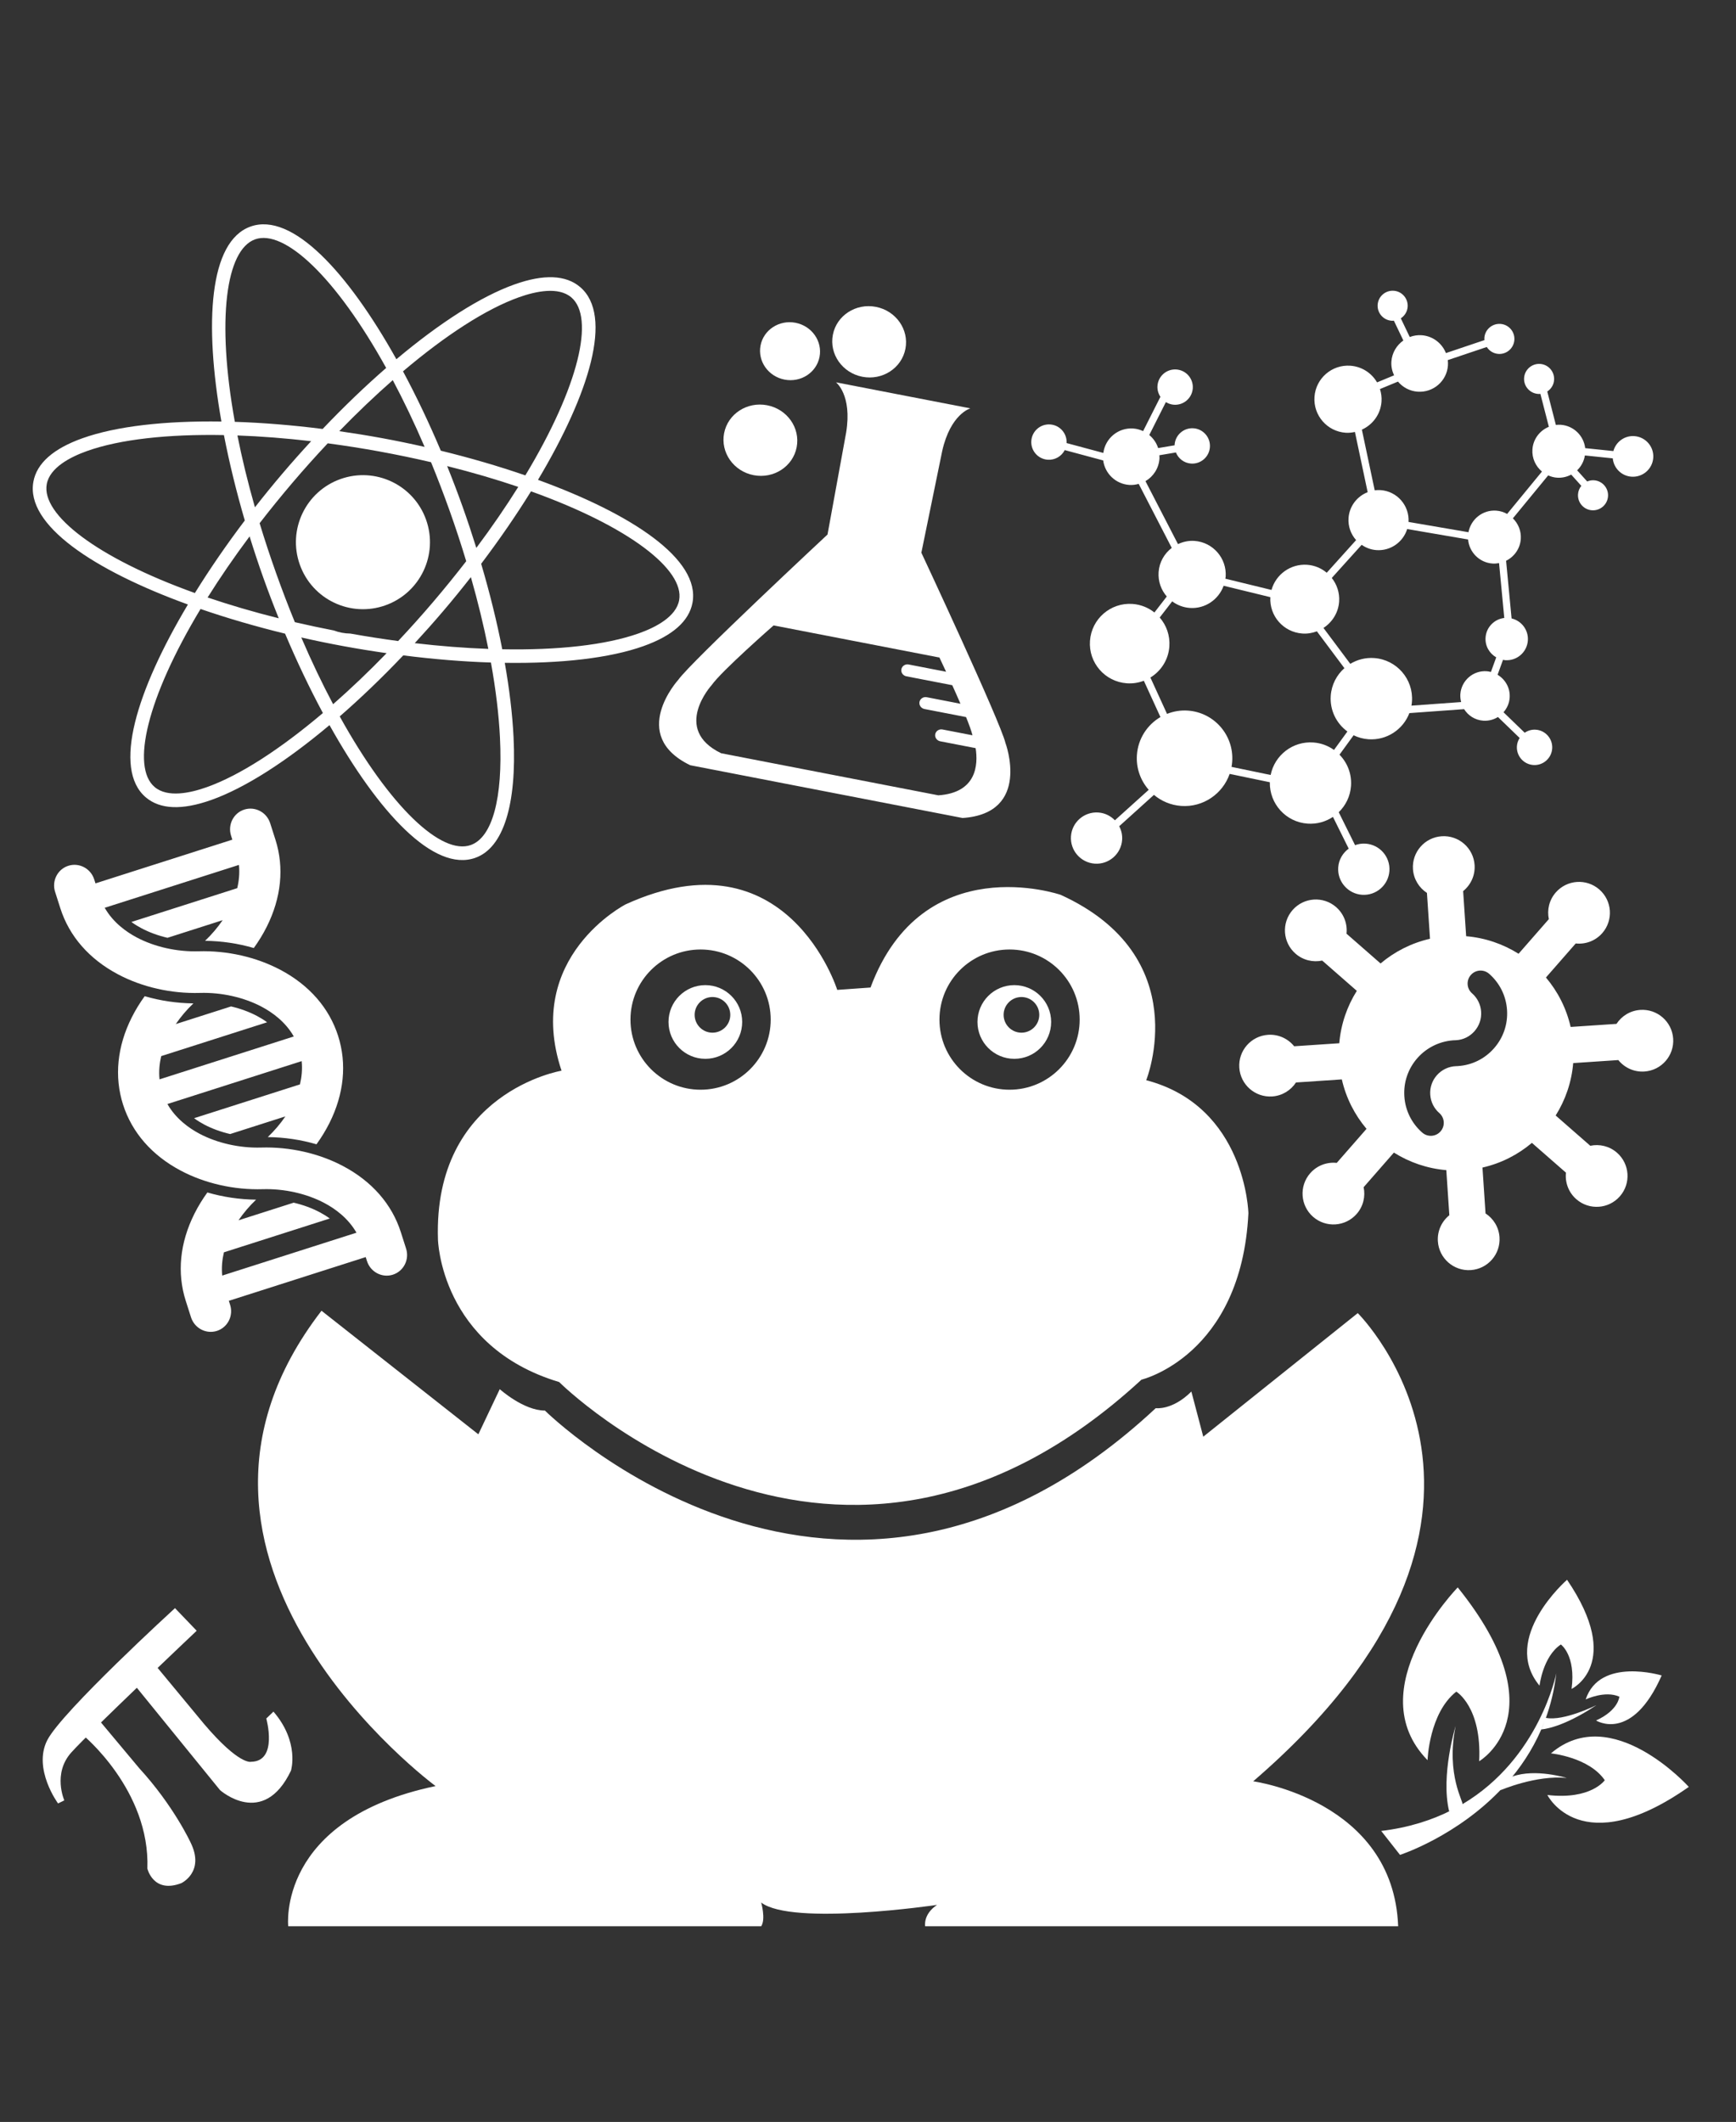 <?xml version="1.0" encoding="UTF-8" standalone="no"?>
<!-- Generator: Adobe Illustrator 16.0.0, SVG Export Plug-In . SVG Version: 6.00 Build 0)  -->

<svg
   xmlns:dc="http://purl.org/dc/elements/1.1/"
   xmlns:cc="http://creativecommons.org/ns#"
   xmlns:rdf="http://www.w3.org/1999/02/22-rdf-syntax-ns#"
   xmlns:svg="http://www.w3.org/2000/svg"
   xmlns="http://www.w3.org/2000/svg"
   xmlns:sodipodi="http://sodipodi.sourceforge.net/DTD/sodipodi-0.dtd"
   xmlns:inkscape="http://www.inkscape.org/namespaces/inkscape"
   version="1.1"
   id="Layer_1"
   x="0px"
   y="0px"
   width="1920px"
   height="2346.98px"
   viewBox="0 0 1920 2346.98"
   enable-background="new 0 0 1920 2346.98"
   xml:space="preserve"
   inkscape:version="0.91 r13725"
   sodipodi:docname="controversciences.svg"><rect x="0" y="0" width="1920" height="2346.98" fill="#333333" stroke="none"/><defs
     id="defs598" /><sodipodi:namedview
     pagecolor="#ffffff"
     bordercolor="#666666"
     borderopacity="1"
     objecttolerance="10"
     gridtolerance="10"
     guidetolerance="10"
     inkscape:pageopacity="0"
     inkscape:pageshadow="2"
     inkscape:window-width="1920"
     inkscape:window-height="1056"
     id="namedview596"
     showgrid="false"
     inkscape:zoom="0.20110951"
     inkscape:cx="1223.5174"
     inkscape:cy="268.03738"
     inkscape:window-x="0"
     inkscape:window-y="24"
     inkscape:window-maximized="1"
     inkscape:current-layer="Layer_2" /><g
     id="Layer_2"
     transform="translate(-29.834,-198.897)"
     style="fill:#cccccc"><g
       id="g4174"
       style="fill:#ffffff"><g
         style="fill:#ffffff"
         id="g517"><path
           style="fill:#ffffff"
           inkscape:connector-curvature="0"
           id="path519"
           d="m 385.414,1648.624 173.477,136.668 23.67,-49.932 c 0,0 26.274,23.669 49.943,23.669 0,0 325.944,323.312 675.555,-2.633 0,0 18.404,2.633 39.414,-18.403 l 13.163,49.944 170.87,-136.688 c 0,0 226.055,223.44 -115.659,517.842 0,0 155.101,21.037 160.339,160.34 l -523.102,0 c 0,0 -2.646,-13.139 13.126,-23.644 0,0 -160.34,23.644 -194.515,-2.633 0,0 5.252,18.403 0,26.274 l -523.087,0 c 0,0 -13.164,-118.293 162.97,-155.073 0,-0.024 -339.105,-249.722 -126.164,-525.731 z" /><path
           style="fill:#ffffff"
           inkscape:connector-curvature="0"
           id="path521"
           d="m 809.93,1288.492 c -22.506,0 -40.729,18.248 -40.729,40.742 0,22.507 18.248,40.756 40.729,40.756 22.495,0 40.757,-18.249 40.757,-40.756 0,-22.494 -18.262,-40.742 -40.757,-40.742 z m 7.874,52.584 c -10.881,0 -19.708,-8.827 -19.708,-19.72 0,-10.886 8.827,-19.713 19.708,-19.713 10.893,0 19.72,8.828 19.72,19.713 -10e-4,10.893 -8.802,19.72 -19.72,19.72 z" /><path
           style="fill:#ffffff"
           inkscape:connector-curvature="0"
           id="path523"
           d="m 1297.541,1393.647 c 0,0 55.197,-136.688 -94.636,-205.037 0,0 -152.454,-52.571 -210.284,102.521 l -36.806,2.62 c 0,0 -55.197,-176.11 -233.953,-94.638 0,0 -113.027,57.83 -70.98,184.015 0,0 -141.937,23.655 -136.671,186.641 0,0 2.609,118.286 134.052,157.719 0,0 307.554,307.539 644.025,-2.626 0,0 110.395,-26.289 118.267,-184.001 0.013,-0.026 -2.607,-118.299 -113.014,-147.214 z m -492.864,10.52 c -42.818,0 -77.549,-34.718 -77.549,-77.552 0,-42.827 34.729,-77.543 77.549,-77.543 42.834,0 77.549,34.716 77.549,77.543 -0.024,42.821 -34.74,77.552 -77.549,77.552 z m 341.727,0 c -42.821,0 -77.538,-34.718 -77.538,-77.552 0,-42.827 34.717,-77.543 77.538,-77.543 42.818,0 77.536,34.716 77.536,77.543 0,42.821 -34.716,77.552 -77.536,77.552 z" /><path
           style="fill:#ffffff"
           inkscape:connector-curvature="0"
           id="path525"
           d="m 1151.646,1288.492 c -22.496,0 -40.744,18.248 -40.744,40.742 0,22.507 18.248,40.756 40.744,40.756 22.506,0 40.756,-18.249 40.756,-40.756 -0,-22.494 -18.252,-40.742 -40.756,-40.742 z m 7.896,52.584 c -10.892,0 -19.719,-8.827 -19.719,-19.72 0,-10.886 8.827,-19.713 19.719,-19.713 10.892,0 19.719,8.828 19.719,19.713 0,10.893 -8.827,19.72 -19.719,19.72 z" /></g><g
         style="fill:#ffffff"
         id="g527"><path
           style="fill:#ffffff"
           inkscape:connector-curvature="0"
           id="path529"
           d="m 94.033,2193.555 6.926,-3.384 c 0,0 -13.181,-29.645 7.713,-52.949 20.874,-23.28 138.695,-134.65 138.695,-134.65 l -23.998,-25.02 c 0,0 -125.202,114.442 -141.288,146.092 -16.154,31.773 11.952,69.911 11.952,69.911 z" /><path
           style="fill:#ffffff"
           inkscape:connector-curvature="0"
           id="path531"
           d="m 121.348,2117.738 c 0,0 74.641,61.045 71.487,147.901 0,0 6.468,27.972 37.491,16.117 0,0 26.377,-12.272 10.331,-44.909 0,0 -18.674,-40.674 -56.813,-82.225 l -46.072,-55.101 -16.424,18.217 z" /><path
           style="fill:#ffffff"
           inkscape:connector-curvature="0"
           id="path533"
           d="m 179.133,2063.115 94.033,115.698 c 0,0 47.845,42.833 78.49,-21.547 0,0 9.776,-31.355 -19.37,-65.256 l -7.938,7.61 c 0,0 13.302,47.455 -16.816,47.865 0,0 -12.898,4.245 -52.126,-41.958 l -53.713,-64.854 -22.909,21.175" /></g><g
         style="fill:#ffffff"
         id="g535"><path
           style="fill:#ffffff"
           inkscape:connector-curvature="0"
           id="path537"
           d="m 1632.546,2202.214 c 0,0 1.09,-0.445 2.924,-1.318 -21.844,11.126 -47.632,19.453 -78.036,23.097 l 20.796,26.459 c 0,0 63.468,-20.439 113.846,-74.602 -1.212,1.348 -2.26,2.491 -2.91,3.153 0,0 39.65,-17.123 73.509,-13.576 0,0 -34.388,-10.823 -59.989,-1.67 0,0 -0.445,0.52 -1.16,1.351 14.491,-17.521 27.364,-38.134 36.573,-62.228 -1.089,2.836 -2.541,6.514 -3.556,8.79 0,0 21.872,-0.727 60.816,-26.768 0,0 -36.156,18.017 -55.75,14.013 0,0 -0.281,0.741 -0.696,1.834 5.78,-15.602 10.036,-32.636 12.187,-51.209 0,0 -18.293,94.143 -103.898,144.91 2.126,-1.447 -18.563,-32.179 -7.443,-86.561 -0,0 -16.738,54.293 -7.213,94.325 z" /><path
           style="fill:#ffffff"
           inkscape:connector-curvature="0"
           id="path539"
           d="m 1640.49,2069.899 c -30.179,23.719 -31.804,75.84 -31.804,75.84 -76.609,-78.409 33.393,-191.095 33.393,-191.095 112.945,140.311 23.707,192.251 23.707,192.251 3.015,-60.156 -25.301,-77.004 -25.296,-76.996 z" /><path
           style="fill:#ffffff"
           inkscape:connector-curvature="0"
           id="path541"
           d="m 1804.692,2167.878 c -17.555,-25.615 -59.529,-29.685 -59.529,-29.685 67.345,-57.682 152.47,37.072 152.47,37.072 -119.218,83.731 -156.423,8.955 -156.423,8.955 48.386,5.619 63.478,-16.346 63.482,-16.342 z" /><path
           style="fill:#ffffff"
           inkscape:connector-curvature="0"
           id="path543"
           d="m 1756.15,2017.754 c -19.956,13.222 -23.616,45.543 -23.616,45.543 -43.648,-52.638 30.454,-117.121 30.454,-117.121 63.106,92.958 5.004,120.727 5.004,120.727 4.919,-37.24 -11.835,-49.147 -11.842,-49.149 z" /><path
           style="fill:#ffffff"
           inkscape:connector-curvature="0"
           id="path545"
           d="m 1820.821,2075.497 c -15.887,-7.199 -37.231,3.053 -37.231,3.053 15.581,-47.298 84.035,-26.529 84.035,-26.529 -32.927,74.902 -72.546,49.795 -72.546,49.795 24.876,-11.373 25.742,-26.319 25.742,-26.319 z" /></g><g
         style="fill:#ffffff"
         id="g547"><path
           style="fill:#ffffff"
           inkscape:connector-curvature="0"
           id="path549"
           d="m 1141.901,1020.799 c -5.512,-23.476 -93.052,-210.594 -93.052,-210.594 l 23.04,-112.396 c 9.228,-41.207 31.156,-47.248 31.156,-47.248 l -66.841,-12.952 -14.93,-2.893 -66.849,-12.954 c 0,0 18.067,13.791 11.253,55.465 l -20.616,112.867 c 0,0 -151.105,140.875 -164.973,160.595 0,0 -55.852,61.213 13.098,94.57 l 149.213,28.915 2.815,0.545 149.208,28.914 c 76.431,-5.181 47.478,-82.834 47.478,-82.834 z m -74.282,57.755 -118.978,-23.056 -2.244,-0.435 -118.978,-23.055 c -54.981,-26.584 -10.452,-75.413 -10.452,-75.413 11.073,-15.726 68.462,-65.968 68.462,-65.968 l 183.417,35.542 c 0,0 3.029,6.362 7.361,15.702 l -41.407,-8.023 c -3.754,-0.728 -7.348,1.625 -8.045,5.228 -0.699,3.604 1.758,7.115 5.513,7.842 l 50.751,9.835 c 2.976,6.583 6.122,13.641 9.077,20.518 l -37.274,-7.223 c -3.728,-0.723 -7.35,1.61 -8.05,5.215 -0.695,3.597 1.793,7.114 5.521,7.837 l 45.98,8.911 c 3.386,8.388 6.02,15.607 7.118,20.143 l -33.147,-6.424 c -3.735,-0.725 -7.353,1.612 -8.05,5.215 -0.699,3.614 1.784,7.121 5.518,7.844 l 39.165,7.59 c 2.872,18.531 1.085,49.32 -41.258,52.175 z" /><path
           style="fill:#ffffff"
           inkscape:connector-curvature="0"
           id="path551"
           d="m 998.585,538.296 c 22.163,4.295 36.77,25.085 32.632,46.434 -4.138,21.354 -25.45,35.18 -47.614,30.885 -22.155,-4.293 -36.77,-25.082 -32.632,-46.434 4.135,-21.351 25.458,-35.178 47.614,-30.885 z" /><path
           style="fill:#ffffff"
           inkscape:connector-curvature="0"
           id="path553"
           d="m 878.307,647.135 c 22.156,4.293 36.771,25.082 32.632,46.434 -4.137,21.35 -25.457,35.177 -47.613,30.884 -22.163,-4.294 -36.77,-25.084 -32.631,-46.433 4.136,-21.353 25.451,-35.179 47.612,-30.885 z" /><path
           style="fill:#ffffff"
           inkscape:connector-curvature="0"
           id="path555"
           d="m 909.702,555.906 c 18.012,3.49 29.895,20.39 26.53,37.747 -3.363,17.356 -20.696,28.594 -38.708,25.104 -18.015,-3.491 -29.894,-20.391 -26.53,-37.745 3.362,-17.359 20.694,-28.597 38.708,-25.106 z" /></g><g
         style="fill:#ffffff"
         id="g557"><path
           style="fill:#ffffff"
           inkscape:connector-curvature="0"
           id="path585"
           d="m 624.851,729.636 c 56.812,-95.196 83.659,-181.71 46.596,-213.264 -15.789,-13.447 -40.201,-14.425 -72.546,-2.907 -37.257,13.265 -82.785,42.523 -130.662,82.758 -54.014,-96.681 -115.464,-163.068 -161.278,-146.757 -45.814,16.312 -51.482,106.599 -32.243,215.66 -62.53,-0.924 -116.319,5.178 -153.568,18.439 -32.34,11.515 -50.64,27.699 -54.386,48.102 -8.784,47.877 66.699,97.956 170.894,135.828 -56.82,95.207 -83.659,181.729 -46.596,213.278 15.794,13.438 40.187,14.411 72.527,2.896 37.257,-13.265 82.793,-42.522 130.666,-82.763 54.02,96.693 115.474,163.088 161.301,146.771 30.936,-11.015 45.941,-58.458 42.249,-133.589 -1.259,-25.352 -4.561,-52.962 -9.699,-82.071 62.396,0.894 116.063,-5.2 153.259,-18.442 32.34,-11.515 50.626,-27.698 54.368,-48.084 8.788,-47.883 -66.691,-97.975 -170.882,-135.855 z m -366.3,339.884 c -18.498,6.586 -43.54,11.907 -57.75,-0.19 -26.093,-22.209 -8.599,-98.183 50.837,-196.879 29.551,10.191 61.091,19.391 93.491,27.292 12.96,30.657 27.06,60.287 41.816,87.792 -47.231,40.019 -92.018,69.033 -128.394,81.985 z m 79.574,-186.776 c -28.237,-7.063 -54.493,-14.816 -78.676,-23.009 13.561,-21.643 29.008,-44.245 46.432,-67.551 4.735,15.282 9.78,30.534 15.155,45.63 5.373,15.091 11.101,30.098 17.089,44.93 z M 300.578,774.571 c -20.127,26.612 -38.751,53.667 -55.211,80.241 C 136.925,815.891 75.354,768.072 81.538,734.386 c 3.365,-18.366 26.139,-30.077 44.644,-36.666 36.376,-12.952 89.421,-18.771 151.309,-17.6 5.954,30.625 13.739,62.498 23.087,94.451 z m 198.878,-81.393 c -15.597,-3.539 -31.335,-6.786 -47.086,-9.683 -15.915,-2.92 -31.694,-5.465 -47.301,-7.697 19.797,-20.417 39.639,-39.306 59.173,-56.447 11.948,22.511 23.763,47.145 35.214,73.827 z M 311.999,463.616 c 32.25,-11.481 89.236,41.562 144.934,142.239 -23.201,20.196 -46.835,42.874 -70.268,67.494 -33.72,-4.271 -66.359,-6.913 -97.109,-7.892 -20.448,-113.228 -9.81,-190.356 22.443,-201.841 z m -19.58,216.917 c 25.966,0.942 53.284,3.032 81.53,6.344 -10.698,11.599 -21.313,23.541 -31.804,35.869 -10.381,12.193 -20.518,24.653 -30.36,37.25 -7.988,-27.913 -14.388,-54.475 -19.366,-79.463 z m 70.623,223.427 c 15.595,3.535 31.333,6.783 47.082,9.673 15.906,2.917 31.697,5.47 47.301,7.696 -19.787,20.422 -39.639,39.306 -59.173,56.447 -11.947,-22.503 -23.763,-47.146 -35.21,-73.816 z m 219.756,110.861 c 3.305,66.962 -8.466,110.222 -32.284,118.701 -32.258,11.485 -89.246,-41.563 -144.955,-142.25 23.204,-20.193 46.836,-42.874 70.269,-67.497 33.665,4.271 66.259,6.91 96.974,7.898 5.327,29.556 8.735,57.553 9.996,83.148 z m -12.863,-98.232 c -25.926,-0.941 -53.2,-3.031 -81.391,-6.34 10.686,-11.595 21.304,-23.541 31.793,-35.857 10.352,-12.167 20.468,-24.597 30.294,-37.177 7.765,27.198 14.228,53.815 19.304,79.374 z m -24.466,-96.981 c -11.435,14.796 -23.625,29.839 -36.571,45.051 -12.757,14.99 -25.706,29.39 -38.72,43.25 -17.374,-2.318 -35.007,-5.061 -52.816,-8.261 -6.312,-0.074 -12.492,-1.229 -18.29,-3.422 -14.779,-2.882 -29.197,-5.938 -43.129,-9.184 -7.104,-17.315 -14.05,-35.426 -20.758,-54.265 -6.709,-18.846 -12.767,-37.261 -18.214,-55.191 11.45,-14.817 23.659,-29.878 36.622,-45.107 12.756,-14.991 25.715,-29.388 38.725,-43.258 18.848,2.526 37.981,5.499 57.339,9.048 19.68,3.615 38.659,7.57 56.898,11.825 7.107,17.326 14.053,35.432 20.764,54.277 6.595,18.532 12.636,36.987 18.15,55.237 z m 58.469,-291.992 c 18.506,-6.588 43.557,-11.903 57.77,0.202 26.083,22.206 8.585,98.168 -50.855,196.871 -29.541,-10.187 -61.082,-19.39 -93.485,-27.297 -12.961,-30.665 -27.06,-60.292 -41.813,-87.791 47.227,-40.022 92.007,-69.032 128.383,-81.985 z m -79.563,186.783 c 28.232,7.051 54.49,14.815 78.657,23.005 -13.54,21.616 -28.981,44.208 -46.376,67.488 -4.718,-15.107 -9.759,-30.3 -15.194,-45.565 -5.37,-15.084 -11.101,-30.099 -17.087,-44.928 z m 256.583,148.369 c -3.368,18.354 -26.138,30.058 -44.63,36.643 -36.314,12.93 -89.25,18.755 -151.015,17.604 -5.905,-30.312 -13.727,-62.076 -23.316,-94.555 20.087,-26.574 38.696,-53.605 55.138,-80.127 108.438,38.918 170.008,86.734 163.823,120.435 z" /><path
           style="fill:#ffffff"
           inkscape:connector-curvature="0"
           id="path587"
           d="m 406.391,728.753 c 38.564,-13.731 80.951,6.399 94.681,44.962 13.73,38.563 -6.396,80.949 -44.961,94.68 -38.565,13.729 -80.949,-6.396 -94.681,-44.962 -13.731,-38.562 6.396,-80.95 44.961,-94.68 z" /></g><g
         style="fill:#ffffff"
         id="Your_Icon_5_"><path
           style="fill:#ffffff"
           inkscape:connector-curvature="0"
           id="path590"
           d="m 1843.967,1315.89 c -11.134,0.745 -20.643,6.775 -26.304,15.454 l -50.722,3.394 c -4.692,-20.6 -14.241,-39.214 -27.313,-54.681 l 32.932,-37.654 c 10.694,1.145 21.761,-2.744 29.375,-11.457 12.42,-14.202 10.977,-35.78 -3.225,-48.2 -14.203,-12.421 -35.782,-10.978 -48.2,3.226 -7.354,8.405 -9.812,19.387 -7.674,29.528 l -33.484,38.285 c -17.145,-10.77 -36.896,-17.63 -57.966,-19.398 l -3.337,-49.885 c 8.362,-6.754 13.438,-17.321 12.665,-28.865 -1.251,-18.829 -17.529,-33.069 -36.354,-31.811 -18.828,1.26 -33.069,17.542 -31.812,36.364 0.746,11.142 6.776,20.646 15.458,26.31 l 3.395,50.716 c -20.604,4.702 -39.218,14.25 -54.677,27.315 l -37.66,-32.936 c 1.144,-10.696 -2.75,-21.751 -11.45,-29.368 -14.208,-12.421 -35.784,-10.982 -48.211,3.22 -12.417,14.206 -10.974,35.785 3.226,48.206 8.408,7.353 19.391,9.811 29.537,7.674 l 38.286,33.482 c -10.771,17.139 -17.631,36.892 -19.394,57.96 l -49.893,3.342 c -6.757,-8.369 -17.323,-13.443 -28.87,-12.67 -18.828,1.259 -33.073,17.535 -31.814,36.364 1.265,18.828 17.548,33.063 36.368,31.805 11.138,-0.743 20.643,-6.774 26.313,-15.456 l 50.713,-3.394 c 4.697,20.604 14.245,39.211 27.313,54.686 l -32.931,37.651 c -10.694,-1.145 -21.761,2.752 -29.377,11.461 -12.418,14.198 -10.979,35.777 3.225,48.199 14.204,12.418 35.784,10.974 48.211,-3.226 7.35,-8.407 9.807,-19.391 7.674,-29.534 l 33.479,-38.29 c 17.139,10.771 36.894,17.643 57.968,19.404 l 3.336,49.886 c -8.369,6.756 -13.442,17.324 -12.669,28.864 1.26,18.83 17.538,33.07 36.367,31.813 18.827,-1.266 33.063,-17.544 31.804,-36.372 -0.744,-11.14 -6.774,-20.645 -15.457,-26.305 l -3.392,-50.723 c 20.603,-4.697 39.216,-14.244 54.675,-27.312 l 37.662,32.938 c -1.146,10.687 2.749,21.751 11.458,29.367 14.204,12.419 35.777,10.979 48.201,-3.225 12.423,-14.204 10.975,-35.781 -3.227,-48.209 -8.402,-7.352 -19.389,-9.804 -29.53,-7.664 l -38.282,-33.486 c 10.768,-17.139 17.63,-36.896 19.394,-57.965 l 49.895,-3.339 c 6.748,8.366 17.32,13.438 28.865,12.665 18.821,-1.26 33.063,-17.538 31.804,-36.361 -1.267,-18.813 -17.544,-33.052 -36.374,-31.793 z m -161.668,42.336 c -10.285,11.76 -24.428,18.75 -39.948,19.789 -0.216,0.017 -0.439,0.031 -0.665,0.046 -0.159,0.01 -0.327,0.021 -0.497,0.022 l -0.319,0.014 c -0.179,0 -0.349,0.01 -0.517,0.01 -8.217,0.254 -16.002,3.915 -21.414,10.104 -5.213,5.959 -7.795,13.589 -7.268,21.476 0.528,7.896 4.104,15.104 10.063,20.314 5.965,5.221 6.57,14.284 1.354,20.255 -2.608,2.983 -6.181,4.625 -9.845,4.871 -3.661,0.243 -7.423,-0.907 -10.403,-3.518 -11.729,-10.257 -18.761,-24.463 -19.801,-40.009 -1.04,-15.533 4.037,-30.56 14.295,-42.277 10.792,-12.348 26.358,-19.583 42.754,-19.918 8.024,-0.378 15.313,-4.013 20.612,-10.07 5.207,-5.954 7.78,-13.577 7.251,-21.471 -0.528,-7.895 -4.093,-15.105 -10.047,-20.314 -5.97,-5.221 -6.576,-14.283 -1.36,-20.253 5.221,-5.969 14.289,-6.574 20.258,-1.354 11.729,10.258 18.752,24.459 19.793,40.006 1.039,15.546 -4.039,30.557 -14.296,42.282 z" /></g><path
         style="fill:#ffffff"
         inkscape:connector-curvature="0"
         id="path592"
         d="m 1837.444,681.261 c -10.905,-0.765 -20.492,6.388 -23.229,16.542 l -31.168,-3.241 c -1.603,-13.74 -12.769,-24.841 -27.06,-25.842 -1.82,-0.128 -3.616,-0.038 -5.379,0.162 l -9.504,-36.976 c 4.222,-2.748 7.158,-7.321 7.536,-12.726 0.643,-9.152 -6.205,-17.129 -15.386,-17.772 -9.153,-0.641 -17.138,6.297 -17.778,15.449 -0.641,9.133 6.301,17.095 15.453,17.736 0.869,0.061 1.724,-0.008 2.563,-0.074 l 9.377,36.42 c -9.989,4.109 -17.375,13.479 -18.182,24.975 -0.685,9.764 3.555,18.701 10.536,24.53 l -38.502,46.876 c -3.614,-2.003 -7.678,-3.33 -12.081,-3.639 -14.958,-1.048 -27.969,9.442 -30.694,23.869 l -66.298,-11.371 c 1.104,-18.174 -12.645,-33.919 -30.86,-35.196 -2.232,-0.156 -4.412,-0.072 -6.547,0.204 l -14.179,-67.074 c 11.978,-5.475 20.733,-16.999 21.721,-31.075 0.338,-4.823 -0.339,-9.478 -1.723,-13.831 l 19.917,-8.262 c 5.279,6.298 12.968,10.55 21.798,11.168 17.258,1.209 32.256,-11.75 33.466,-29.021 0.141,-2.012 0.036,-3.977 -0.189,-5.903 l 43.136,-14.518 c 2.75,4.275 7.355,7.28 12.816,7.664 9.166,0.642 17.059,-6.29 17.701,-15.454 0.641,-9.148 -6.211,-17.083 -15.377,-17.727 -9.168,-0.642 -17.148,6.246 -17.79,15.402 -0.061,0.85 0.021,1.68 0.082,2.512 l -42.599,14.35 c -4.312,-10.848 -14.451,-18.88 -26.87,-19.751 -4.628,-0.324 -9.063,0.444 -13.146,1.977 l -9.888,-20.669 c 4.228,-2.748 7.184,-7.328 7.563,-12.759 0.642,-9.148 -6.224,-17.091 -15.377,-17.733 -9.176,-0.643 -17.147,6.262 -17.79,15.409 -0.644,9.179 6.29,17.113 15.466,17.756 0.84,0.06 1.649,-0.016 2.459,-0.076 l 10.5,21.908 c -7.39,5.241 -12.543,13.505 -13.226,23.238 -0.384,5.475 0.788,10.652 2.961,15.298 l -18.819,7.804 c -5.979,-10.282 -16.776,-17.527 -29.555,-18.423 -20.433,-1.432 -38.224,14.009 -39.655,34.453 -1.437,20.496 14.028,38.25 34.461,39.684 3.551,0.248 6.96,-0.172 10.273,-0.875 l 14.083,66.61 c -11.594,4.539 -20.215,15.35 -21.143,28.595 -0.651,9.297 2.615,17.946 8.365,24.409 l -32.485,36.098 c -5.93,-4.954 -13.349,-8.218 -21.633,-8.798 -18.417,-1.291 -34.703,10.718 -39.446,27.825 l -51.068,-12.457 c 0.088,-0.709 0.313,-1.366 0.362,-2.085 1.436,-20.478 -14.04,-38.264 -34.466,-39.694 -6.538,-0.458 -12.719,0.948 -18.26,3.545 l -35.959,-69.643 c 8.633,-5.044 14.717,-14.125 15.47,-24.868 0.09,-1.28 -0.063,-2.526 -0.117,-3.774 l 18.303,-3.09 c 2.702,6.74 9.007,11.739 16.736,12.281 10.739,0.753 20.116,-7.378 20.871,-18.147 0.755,-10.768 -7.396,-20.125 -18.137,-20.878 -10.771,-0.754 -20.14,7.376 -20.895,18.143 -0.017,0.232 0.037,0.45 0.021,0.675 l -18.25,3.067 c -1.828,-5.7 -5.258,-10.676 -9.797,-14.451 l 18.357,-36.403 c 2.61,1.609 5.576,2.693 8.835,2.923 10.799,0.756 20.16,-7.35 20.915,-18.135 0.755,-10.751 -7.384,-20.101 -18.183,-20.856 -10.747,-0.753 -20.108,7.363 -20.862,18.122 -0.313,4.472 0.968,8.648 3.263,12.105 l -19.143,37.943 c -3.367,-1.56 -7.021,-2.618 -10.938,-2.893 -16.568,-1.161 -30.886,10.801 -33.068,27.025 l -40.615,-10.918 c 0.596,-10.662 -7.462,-19.844 -18.149,-20.593 -10.776,-0.755 -20.122,7.363 -20.878,18.144 -0.758,10.793 7.366,20.124 18.144,20.878 8.083,0.566 15.367,-3.853 18.818,-10.648 l 42.536,11.434 c 1.906,14.45 13.74,26.034 28.826,27.091 3.641,0.256 7.121,-0.245 10.443,-1.16 l 36.549,70.794 c -8.146,6.255 -13.761,15.729 -14.535,26.779 -0.718,10.239 2.79,19.792 9.045,26.975 l -13.681,17.691 c -6.722,-5.363 -15.081,-8.809 -24.312,-9.456 -24.222,-1.696 -45.261,16.577 -46.961,40.868 -1.697,24.213 16.59,45.207 40.811,46.904 6.607,0.463 12.958,-0.589 18.768,-2.811 l 18.357,40.154 c -14.523,8.526 -24.746,23.826 -26.015,41.93 -1.024,14.62 4.046,28.298 13.046,38.532 l -37.398,33.727 c -4.697,-4.854 -11.055,-8.113 -18.313,-8.622 -15.622,-1.094 -29.174,10.661 -30.269,26.27 -1.095,15.624 10.683,29.199 26.305,30.293 15.626,1.096 29.18,-10.705 30.273,-26.329 0.38,-5.422 -0.871,-10.553 -3.228,-15.054 l 38.408,-34.687 c 8.244,6.916 18.639,11.431 30.188,12.239 24.32,1.704 45.928,-13.438 53.535,-35.432 l 44.455,9.219 c -0.494,23.81 17.758,44.103 41.756,45.783 10.344,0.725 20.063,-2.131 28.055,-7.458 l 17.41,35.12 c -6.476,4.746 -10.979,12.085 -11.586,20.736 -1.095,15.622 10.719,29.209 26.327,30.303 15.632,1.096 29.188,-10.713 30.282,-26.335 1.096,-15.641 -10.688,-29.134 -26.318,-30.229 -4.104,-0.287 -8.032,0.356 -11.663,1.667 l -18.062,-36.43 c 7.679,-7.441 12.776,-17.59 13.583,-29.08 0.935,-13.346 -4.076,-25.703 -12.735,-34.566 l 15.584,-21.465 c 5.017,2.437 10.545,3.998 16.439,4.411 20.289,1.421 38.387,-10.857 45.252,-28.924 l 60.541,-4.367 c 4.477,7.117 12.118,12.123 21.175,12.757 5.955,0.417 11.543,-1.146 16.263,-4.068 l 23.983,23.191 c -1.662,2.64 -2.784,5.66 -3.018,8.979 -0.758,10.801 7.355,20.167 18.141,20.923 10.726,0.752 20.118,-7.389 20.876,-18.189 0.754,-10.763 -7.412,-20.133 -18.139,-20.885 -4.538,-0.318 -8.771,1.003 -12.264,3.371 l -23.432,-22.649 c 3.813,-4.354 6.365,-9.864 6.803,-16.089 0.746,-10.65 -4.77,-20.234 -13.357,-25.367 l 5.999,-16.552 c 0.804,0.146 1.585,0.36 2.423,0.418 12.93,0.906 24.141,-8.822 25.046,-21.759 0.815,-11.631 -7,-21.813 -18.001,-24.421 l -6.066,-63.772 c 8.992,-4.479 15.506,-13.355 16.258,-24.086 0.623,-8.891 -2.87,-17.042 -8.738,-22.856 l 39.012,-47.478 c 3.02,1.339 6.273,2.281 9.756,2.524 5.677,0.398 11.047,-0.919 15.736,-3.405 l 11.172,12.426 c -2.055,2.556 -3.397,5.731 -3.646,9.259 -0.644,9.187 6.223,17.124 15.391,17.766 9.158,0.642 17.146,-6.247 17.789,-15.44 0.644,-9.166 -6.307,-17.091 -15.465,-17.731 -2.696,-0.189 -5.247,0.332 -7.573,1.313 l -11.115,-12.354 c 4.469,-4.282 7.535,-9.956 8.583,-16.415 l 30.816,3.197 c 1.009,10.751 9.577,19.506 20.724,20.287 12.371,0.866 23.179,-8.464 24.047,-20.851 0.91,-12.373 -8.474,-23.146 -20.862,-24.014 z m -332.212,347.083 c -6.531,-4.643 -14.329,-7.643 -22.913,-8.243 -22.77,-1.595 -42.764,14.12 -47.168,35.954 l -43.253,-8.961 c 0.345,-1.903 0.609,-3.841 0.748,-5.804 2.043,-29.157 -19.905,-54.397 -48.976,-56.435 -8.156,-0.572 -15.988,0.792 -23.11,3.619 l -18.396,-40.188 c 11.731,-7.155 19.943,-19.654 20.979,-34.401 0.851,-12.148 -3.299,-23.487 -10.681,-31.999 l 13.807,-17.851 c 5.493,4.072 12.141,6.752 19.479,7.268 16.937,1.187 31.909,-9.295 37.412,-24.536 l 51.668,12.607 c -1.218,20.809 14.534,38.771 35.4,40.234 5.661,0.396 11.079,-0.557 16.066,-2.441 l 30.437,40.743 c -8.538,7.547 -14.251,18.301 -15.11,30.562 -1.123,16.028 6.34,30.67 18.426,39.503 l -14.815,20.369 z m 188.315,-145.961 c -10.989,1.276 -19.895,10.211 -20.697,21.655 -0.648,9.272 4.233,17.586 11.796,21.916 l -5.866,16.162 c -1.495,-0.36 -3.007,-0.691 -4.604,-0.804 -15.104,-1.058 -28.16,10.363 -29.216,25.424 -0.211,3.013 0.189,5.9 0.898,8.659 l -54.969,3.976 c 0.273,-1.517 0.457,-3.054 0.566,-4.619 1.736,-24.783 -17.005,-46.283 -41.805,-48.021 -9.623,-0.674 -18.734,1.758 -26.399,6.407 l -29.672,-39.711 c 9.669,-6.301 16.463,-16.776 17.331,-29.172 0.688,-9.815 -2.513,-18.933 -8.135,-26.107 l 33.033,-36.639 c 4.712,3.234 10.231,5.409 16.346,5.838 15.684,1.099 29.525,-8.92 34.014,-23.305 l 67.35,11.55 c 1.258,14.076 12.494,25.593 27.038,26.611 2.473,0.174 4.882,-0.061 7.223,-0.479 l 5.768,60.659 z" /><path
         style="fill:#ffffff"
         inkscape:connector-curvature="0"
         id="path594"
         d="m 310.534,1247.445 c 5.437,-7.512 10.239,-15.367 14.289,-23.438 16.151,-32.208 19.49,-65.565 9.623,-96.453 l -5.805,-18.169 c -3.876,-12.136 -16.694,-18.88 -28.642,-15.063 -11.933,3.812 -18.481,16.743 -14.607,28.876 l 1.405,4.396 -151.363,48.353 -1.404,-4.395 c -3.876,-12.135 -16.702,-18.876 -28.638,-15.063 -11.948,3.816 -18.486,16.745 -14.611,28.879 l 5.805,18.171 c 9.867,30.887 31.917,56.135 63.759,73.011 26.811,14.209 59.032,21.507 90.729,20.555 23.652,-0.709 48.504,4.858 68.173,15.286 11.698,6.202 26.241,16.604 35.505,32.876 l -148.491,47.437 c -0.922,-9.12 0.002,-17.822 1.872,-25.72 l 117.125,-37.416 c -3.828,-2.793 -7.671,-5.114 -11.207,-6.987 -8.659,-4.589 -18.434,-8.146 -28.679,-10.533 l -61.119,19.522 c 5.522,-8.131 12.125,-15.882 19.478,-22.888 -18.259,-0.183 -36.558,-2.905 -53.877,-7.96 -5.437,7.51 -10.236,15.359 -14.291,23.434 -16.172,32.215 -19.499,65.573 -9.632,96.457 9.869,30.895 31.917,56.14 63.762,73.021 26.81,14.208 59.031,21.503 90.727,20.554 23.65,-0.719 48.506,4.854 68.173,15.281 11.691,6.194 26.214,16.589 35.486,32.832 l -148.477,47.431 c -0.913,-9.12 0.013,-17.824 1.893,-25.722 l 117.065,-37.397 c -3.813,-2.79 -7.642,-5.081 -11.17,-6.95 -8.681,-4.605 -18.488,-8.168 -28.766,-10.555 l -60.991,19.482 c 5.509,-8.104 12.1,-15.823 19.435,-22.821 -18.261,-0.184 -36.559,-2.909 -53.878,-7.961 -5.435,7.515 -10.24,15.365 -14.287,23.44 -16.164,32.208 -19.494,65.559 -9.625,96.446 l 5.804,18.172 c 3.876,12.131 16.699,18.87 28.645,15.053 11.937,-3.813 18.478,-16.737 14.603,-28.868 l -1.406,-4.403 151.373,-48.354 1.407,4.4 c 3.874,12.128 16.697,18.869 28.639,15.054 11.947,-3.816 18.484,-16.735 14.609,-28.87 l -5.805,-18.171 c -9.869,-30.891 -31.915,-56.13 -63.756,-73.016 -26.811,-14.206 -59.037,-21.501 -90.722,-20.554 -23.659,0.715 -48.508,-4.862 -68.174,-15.282 -11.702,-6.198 -26.241,-16.604 -35.505,-32.875 l 148.479,-47.434 c 0.925,9.115 -10e-4,17.82 -1.88,25.72 l -117.115,37.409 c 3.823,2.796 7.661,5.119 11.203,6.995 8.66,4.589 18.439,8.145 28.678,10.528 l 61.113,-19.521 c -5.523,8.124 -12.126,15.877 -19.479,22.882 18.271,0.188 36.561,2.914 53.879,7.964 5.435,-7.513 10.229,-15.362 14.291,-23.43 16.151,-32.209 19.488,-65.574 9.62,-96.466 -9.866,-30.887 -31.926,-56.135 -63.76,-73.018 -26.812,-14.204 -59.035,-21.506 -90.724,-20.551 -23.655,0.716 -48.504,-4.857 -68.178,-15.28 -11.69,-6.198 -26.215,-16.592 -35.481,-32.835 l 148.471,-47.429 c 0.918,9.118 -0.002,17.819 -1.893,25.72 l -117.076,37.4 c 3.822,2.783 7.64,5.081 11.175,6.952 8.684,4.599 18.495,8.167 28.765,10.551 l 60.994,-19.486 c -5.518,8.108 -12.106,15.835 -19.442,22.829 18.285,0.182 36.573,2.911 53.904,7.965 z" /></g></g></svg>